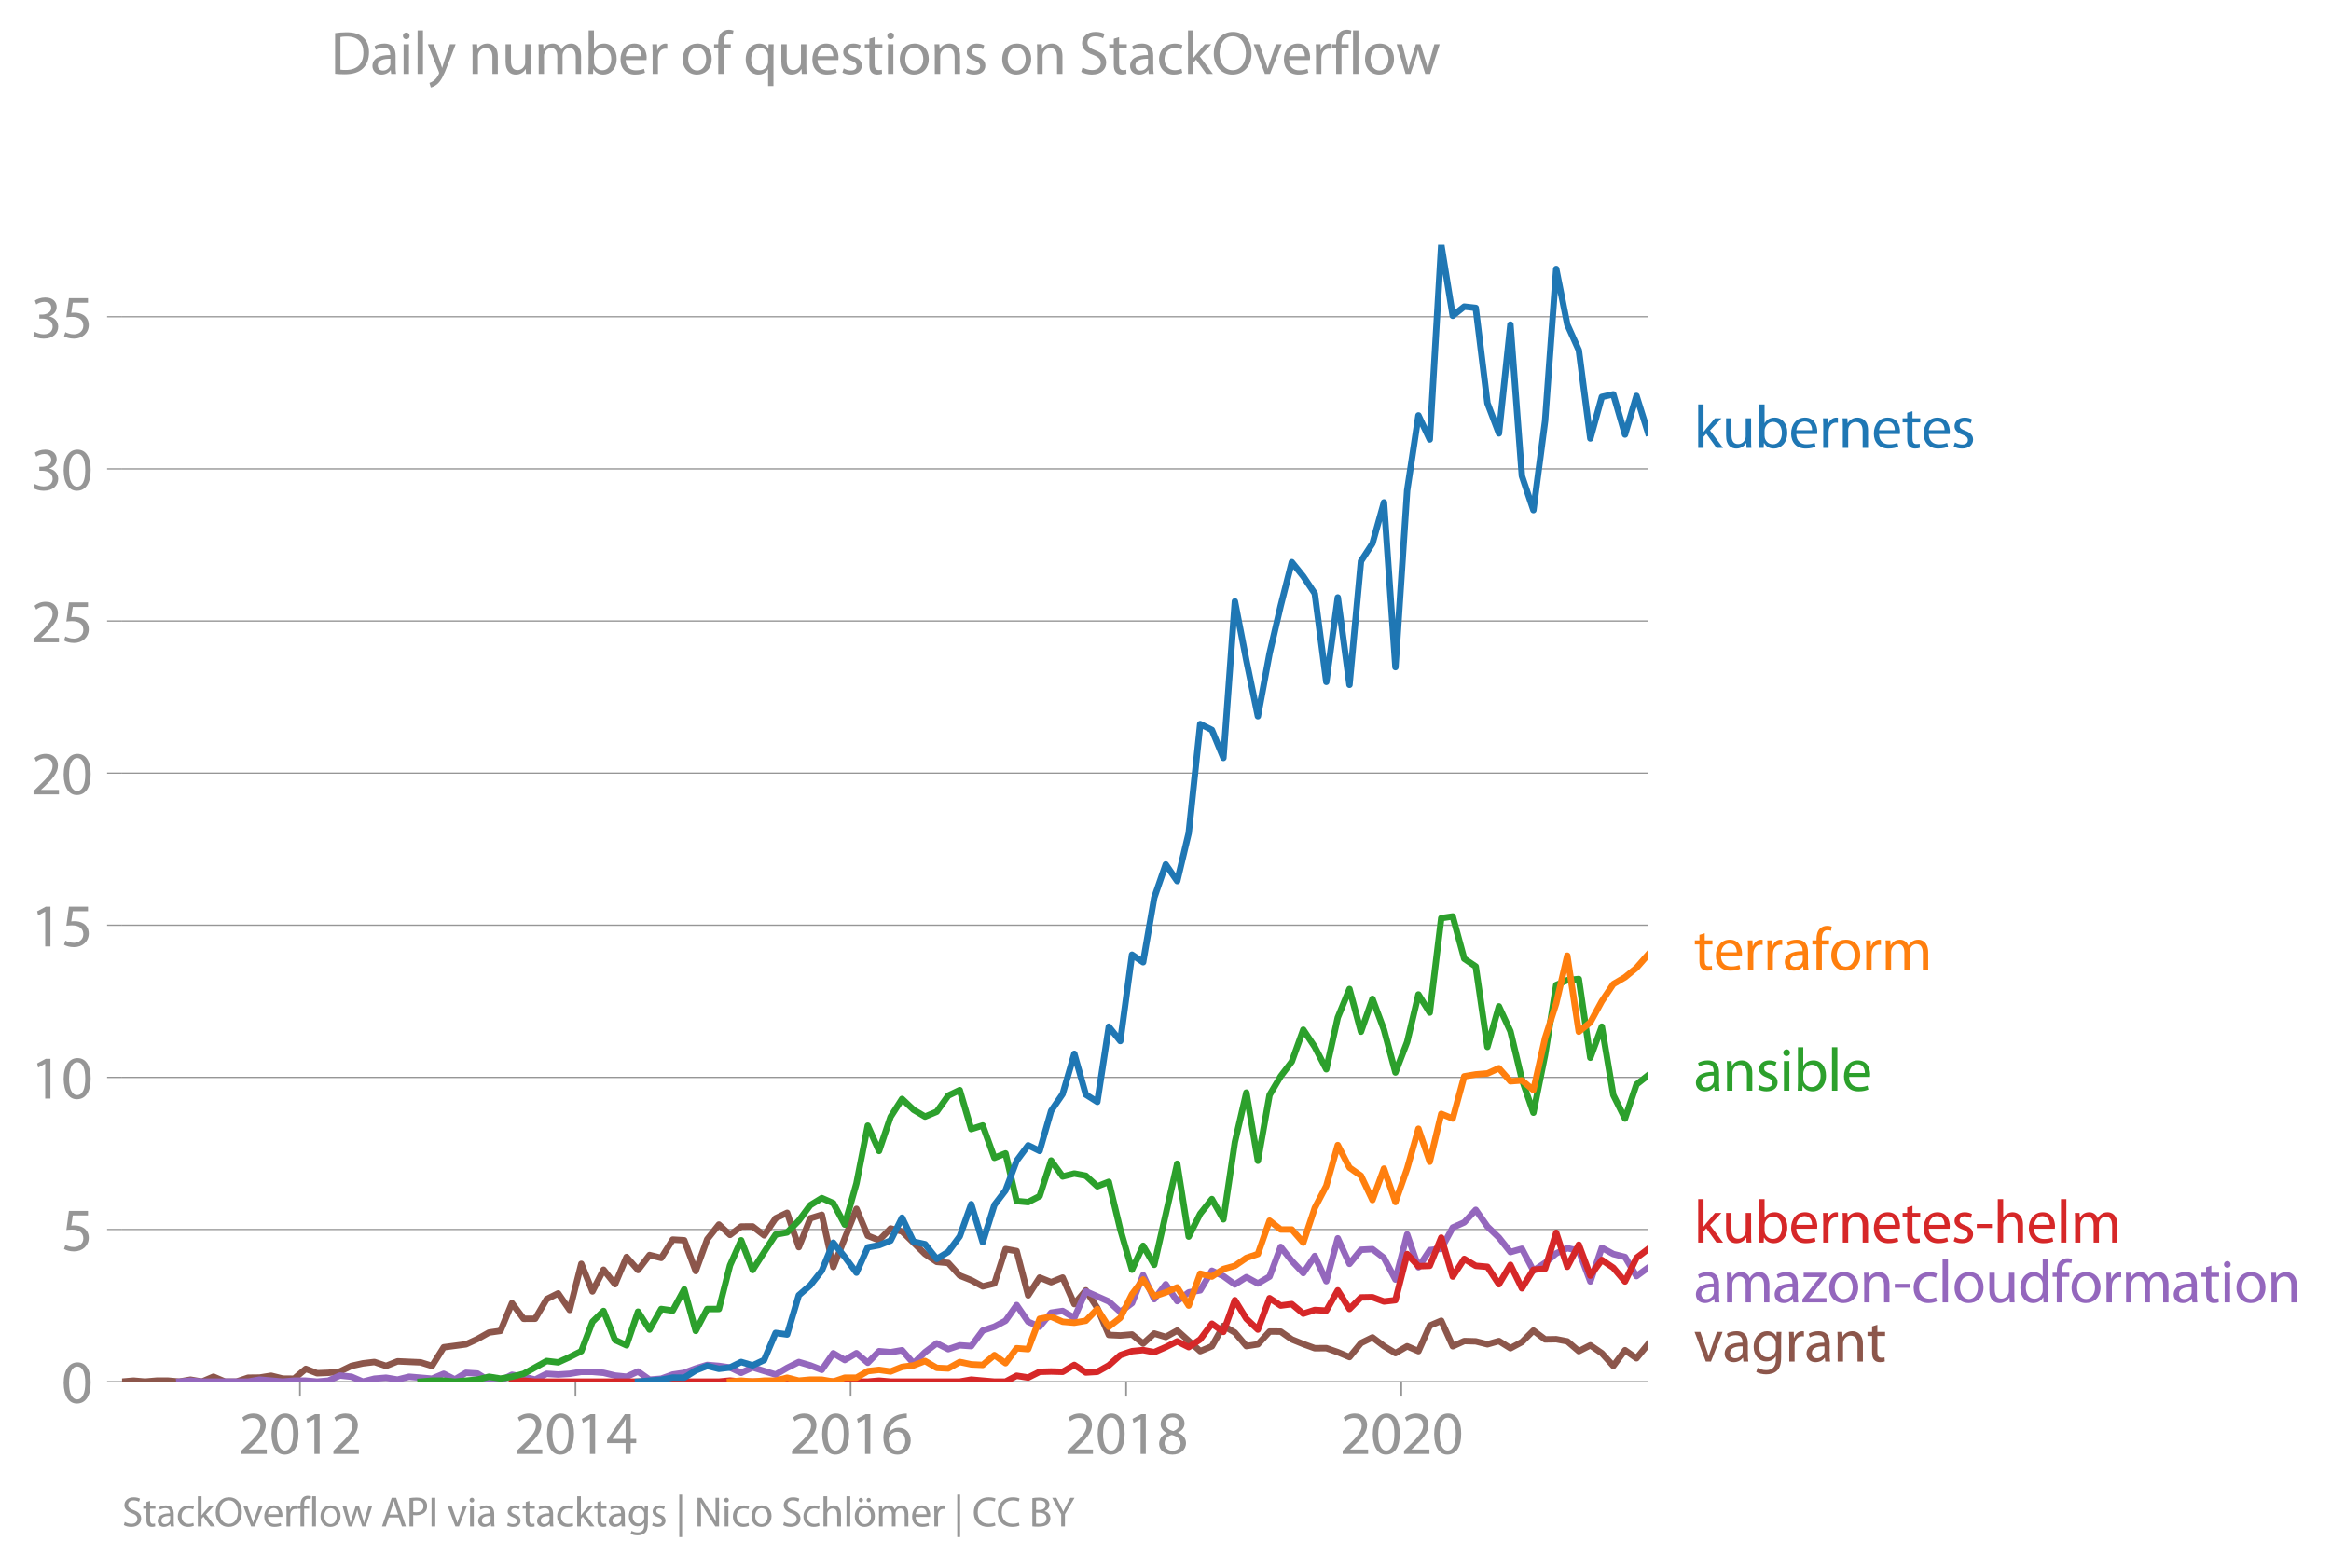 <svg height="489.243" viewBox="0 0 545.535 366.932" width="727.38" xmlns="http://www.w3.org/2000/svg" xmlns:xlink="http://www.w3.org/1999/xlink"><defs><style>*{stroke-linecap:butt;stroke-linejoin:round}</style></defs><g id="figure_1"><path d="M0 366.932h545.535V0H0z" style="fill:none" id="patch_1"/><g id="axes_1"><path d="M28.563 323.405h357.12V57.293H28.563z" style="fill:none" id="patch_2"/><g id="matplotlib.axis_1"><g id="xtick_1"><g id="line2d_1"><defs><path d="M0 0v3.5" id="m730d8e7196" style="stroke:#969696;stroke-width:.4"/></defs><use style="fill:#969696;stroke:#969696;stroke-width:.4" x="70.198" xlink:href="#m730d8e7196" y="323.405"/></g><g style="fill:#969696" transform="matrix(.14 0 0 -.14 55.835 340.345)" id="text_1"><defs><path d="M2944 0v467H1075v13l333 307c877 845 1434 1466 1434 2234 0 595-378 1209-1274 1209-480 0-890-179-1178-422l180-397c192 160 505 352 883 352 621 0 825-390 825-813-6-627-486-1164-1548-2176L288 346V0h2656z" id="MyriadPro-Regular-32" transform="scale(.016)"/><path d="M1677 4230c-845 0-1447-768-1447-2163C243 691 794-70 1606-70c922 0 1447 780 1447 2195 0 1325-499 2105-1376 2105zm-32-435c582 0 845-672 845-1696 0-1062-276-1734-852-1734-512 0-844 614-844 1696 0 1133 358 1734 851 1734z" id="MyriadPro-Regular-30" transform="scale(.016)"/><path d="M1510 0h544v4160h-480l-908-486 108-429 724 390h12V0z" id="MyriadPro-Regular-31" transform="scale(.016)"/></defs><use xlink:href="#MyriadPro-Regular-32"/><use x="51.3" xlink:href="#MyriadPro-Regular-30"/><use x="102.6" xlink:href="#MyriadPro-Regular-31"/><use x="153.9" xlink:href="#MyriadPro-Regular-32"/></g></g><g id="xtick_2"><use style="fill:#969696;stroke:#969696;stroke-width:.4" x="134.68" xlink:href="#m730d8e7196" y="323.405" id="line2d_2"/><g style="fill:#969696" transform="matrix(.14 0 0 -.14 120.317 340.345)" id="text_2"><defs><path d="M2560 0v1133h582v441h-582v2586h-608L96 1504v-371h1933V0h531zM666 1574v13l1017 1415c115 192 218 371 346 614h19c-13-218-19-435-19-653V1574H666z" id="MyriadPro-Regular-34" transform="scale(.016)"/></defs><use xlink:href="#MyriadPro-Regular-32"/><use x="51.3" xlink:href="#MyriadPro-Regular-30"/><use x="102.6" xlink:href="#MyriadPro-Regular-31"/><use x="153.9" xlink:href="#MyriadPro-Regular-34"/></g></g><g id="xtick_3"><use style="fill:#969696;stroke:#969696;stroke-width:.4" x="199.073" xlink:href="#m730d8e7196" y="323.405" id="line2d_3"/><g style="fill:#969696" transform="matrix(.14 0 0 -.14 184.71 340.345)" id="text_3"><defs><path d="M2662 4224c-102 0-243-6-409-32-525-64-986-275-1331-614-410-410-704-1056-704-1876C218 621 800-70 1690-70c864 0 1382 704 1382 1465 0 813-518 1344-1254 1344-461 0-807-217-1005-480h-19c96 685 563 1331 1446 1479 160 25 307 32 422 25v461zM1690 365c-589 0-903 505-916 1190 0 103 26 186 64 250 154 301 468 512 807 512 518 0 857-359 857-954s-326-998-806-998h-6z" id="MyriadPro-Regular-36" transform="scale(.016)"/></defs><use xlink:href="#MyriadPro-Regular-32"/><use x="51.3" xlink:href="#MyriadPro-Regular-30"/><use x="102.6" xlink:href="#MyriadPro-Regular-31"/><use x="153.9" xlink:href="#MyriadPro-Regular-36"/></g></g><g id="xtick_4"><use style="fill:#969696;stroke:#969696;stroke-width:.4" x="263.555" xlink:href="#m730d8e7196" y="323.405" id="line2d_4"/><g style="fill:#969696" transform="matrix(.14 0 0 -.14 249.191 340.345)" id="text_4"><defs><path d="M1062 2170c-512-218-825-589-825-1114C237 448 762-70 1632-70c794 0 1414 486 1414 1209 0 506-320 871-838 1075v20c512 243 685 620 685 972 0 519-403 1024-1210 1024-729 0-1286-448-1286-1107 0-358 198-717 659-934l6-19zm583-1831c-531 0-851 371-832 794 0 397 262 717 749 857 563-160 915-403 915-908 0-423-327-743-832-743zm6 3488c506 0 704-345 704-678 0-378-275-634-633-755-480 128-794 352-794 768 0 358 256 665 723 665z" id="MyriadPro-Regular-38" transform="scale(.016)"/></defs><use xlink:href="#MyriadPro-Regular-32"/><use x="51.3" xlink:href="#MyriadPro-Regular-30"/><use x="102.6" xlink:href="#MyriadPro-Regular-31"/><use x="153.9" xlink:href="#MyriadPro-Regular-38"/></g></g><g id="xtick_5"><use style="fill:#969696;stroke:#969696;stroke-width:.4" x="327.948" xlink:href="#m730d8e7196" y="323.405" id="line2d_5"/><g style="fill:#969696" transform="matrix(.14 0 0 -.14 313.585 340.345)" id="text_5"><use xlink:href="#MyriadPro-Regular-32"/><use x="51.3" xlink:href="#MyriadPro-Regular-30"/><use x="102.6" xlink:href="#MyriadPro-Regular-32"/><use x="153.9" xlink:href="#MyriadPro-Regular-30"/></g></g></g><g id="matplotlib.axis_2"><g id="ytick_1"><path clip-path="url(#p125be2ac14)" d="M28.563 323.405h357.12" style="fill:none;stroke:#969696;stroke-linecap:square;stroke-width:.3" id="line2d_6"/><g id="line2d_7"><defs><path d="M0 0h-3.5" id="mf1a867de07" style="stroke:#969696;stroke-width:.3"/></defs><use style="fill:#969696;stroke:#969696;stroke-width:.3" x="28.563" xlink:href="#mf1a867de07" y="323.405"/></g><use xlink:href="#MyriadPro-Regular-30" style="fill:#969696" transform="matrix(.14 0 0 -.14 14.382 328.375)" id="text_6"/></g><g id="ytick_2"><path clip-path="url(#p125be2ac14)" d="M28.563 287.797h357.12" style="fill:none;stroke:#969696;stroke-linecap:square;stroke-width:.3" id="line2d_8"/><use style="fill:#969696;stroke:#969696;stroke-width:.3" x="28.563" xlink:href="#mf1a867de07" y="287.797" id="line2d_9"/><g style="fill:#969696" transform="matrix(.14 0 0 -.14 14.382 292.767)" id="text_7"><defs><path d="M2771 4160H781L512 2163c154 19 339 45 576 45 832 0 1190-384 1197-922 0-556-455-902-986-902-377 0-717 128-889 230L269 186C467 58 851-70 1306-70c902 0 1548 608 1548 1420 0 525-268 884-595 1069-256 154-576 224-896 224-153 0-243-13-339-25l160 1068h1587v474z" id="MyriadPro-Regular-35" transform="scale(.016)"/></defs><use xlink:href="#MyriadPro-Regular-35"/></g></g><g id="ytick_3"><path clip-path="url(#p125be2ac14)" d="M28.563 252.189h357.12" style="fill:none;stroke:#969696;stroke-linecap:square;stroke-width:.3" id="line2d_10"/><use style="fill:#969696;stroke:#969696;stroke-width:.3" x="28.563" xlink:href="#mf1a867de07" y="252.189" id="line2d_11"/><g style="fill:#969696" transform="matrix(.14 0 0 -.14 7.2 257.159)" id="text_8"><use xlink:href="#MyriadPro-Regular-31"/><use x="51.3" xlink:href="#MyriadPro-Regular-30"/></g></g><g id="ytick_4"><path clip-path="url(#p125be2ac14)" d="M28.563 216.58h357.12" style="fill:none;stroke:#969696;stroke-linecap:square;stroke-width:.3" id="line2d_12"/><use style="fill:#969696;stroke:#969696;stroke-width:.3" x="28.563" xlink:href="#mf1a867de07" y="216.581" id="line2d_13"/><g style="fill:#969696" transform="matrix(.14 0 0 -.14 7.2 221.55)" id="text_9"><use xlink:href="#MyriadPro-Regular-31"/><use x="51.3" xlink:href="#MyriadPro-Regular-35"/></g></g><g id="ytick_5"><path clip-path="url(#p125be2ac14)" d="M28.563 180.972h357.12" style="fill:none;stroke:#969696;stroke-linecap:square;stroke-width:.3" id="line2d_14"/><use style="fill:#969696;stroke:#969696;stroke-width:.3" x="28.563" xlink:href="#mf1a867de07" y="180.972" id="line2d_15"/><g style="fill:#969696" transform="matrix(.14 0 0 -.14 7.2 185.942)" id="text_10"><use xlink:href="#MyriadPro-Regular-32"/><use x="51.3" xlink:href="#MyriadPro-Regular-30"/></g></g><g id="ytick_6"><path clip-path="url(#p125be2ac14)" d="M28.563 145.364h357.12" style="fill:none;stroke:#969696;stroke-linecap:square;stroke-width:.3" id="line2d_16"/><use style="fill:#969696;stroke:#969696;stroke-width:.3" x="28.563" xlink:href="#mf1a867de07" y="145.364" id="line2d_17"/><g style="fill:#969696" transform="matrix(.14 0 0 -.14 7.2 150.334)" id="text_11"><use xlink:href="#MyriadPro-Regular-32"/><use x="51.3" xlink:href="#MyriadPro-Regular-35"/></g></g><g id="ytick_7"><path clip-path="url(#p125be2ac14)" d="M28.563 109.756h357.12" style="fill:none;stroke:#969696;stroke-linecap:square;stroke-width:.3" id="line2d_18"/><use style="fill:#969696;stroke:#969696;stroke-width:.3" x="28.563" xlink:href="#mf1a867de07" y="109.756" id="line2d_19"/><g style="fill:#969696" transform="matrix(.14 0 0 -.14 7.2 114.726)" id="text_12"><defs><path d="M269 211C474 77 883-70 1350-70c999 0 1517 582 1517 1248 0 582-416 966-928 1068v13c512 186 768 551 768 979 0 506-371 992-1190 992-448 0-871-160-1088-320l147-409c179 128 499 275 832 275 518 0 730-294 730-627 0-493-519-704-928-704H896v-423h314c544 0 1068-249 1075-832 6-345-218-806-941-806-390 0-762 160-922 262L269 211z" id="MyriadPro-Regular-33" transform="scale(.016)"/></defs><use xlink:href="#MyriadPro-Regular-33"/><use x="51.3" xlink:href="#MyriadPro-Regular-30"/></g></g><g id="ytick_8"><path clip-path="url(#p125be2ac14)" d="M28.563 74.148h357.12" style="fill:none;stroke:#969696;stroke-linecap:square;stroke-width:.3" id="line2d_20"/><use style="fill:#969696;stroke:#969696;stroke-width:.3" x="28.563" xlink:href="#mf1a867de07" y="74.148" id="line2d_21"/><g style="fill:#969696" transform="matrix(.14 0 0 -.14 7.2 79.118)" id="text_13"><use xlink:href="#MyriadPro-Regular-33"/><use x="51.3" xlink:href="#MyriadPro-Regular-35"/></g></g></g><path clip-path="url(#p125be2ac14)" d="m28.563 323.405 2.692-.23 2.689.23 2.69-.23h2.735l2.602.23 2.6-.46 2.693.46 2.69-1.149 2.69 1.15h2.69l2.735-.92 2.69-.03 2.693-.43 2.689.667 2.69.023 2.734-2.297 2.647 1.022 2.644-.103 2.693-.307 2.69-1.302 2.69-.597 2.69-.321 2.735.918 2.69-1.072 5.381.238 2.69.834 2.735-4.364 5.203-.69 2.692-1.24 2.69-1.516 2.691-.383 2.69-6.51 2.735 3.676 2.69-.015 2.693-4.58 2.688-1.355 2.69 3.883 2.735-10.798 2.602 6.458 2.6-5.08 2.693 3.4 2.69-6.386 2.69 3.063 2.691-3.522 2.735.69 2.69-4.29 2.692.154 2.689 7.206 2.69-7.436 2.735-3.446 2.602 2.42 2.6-1.96 2.692-.023 2.69 2.09 2.691-3.99 2.69-1.293 2.735 8.04 2.69-6.746 2.693-.835 2.688 12.23 5.425-13.608 2.647 6.297 2.644 1.054 2.692-2.764 2.69.696 5.382 5.284 2.734 1.838 2.69.253 2.693 2.963 2.688 1.072 2.69 1.455 2.735-.689 2.602-8.057 2.6.476 2.693 10.376 2.69-4.173 2.69 1.087 2.691-1.087 2.735 6.202 2.69-3.216 2.692 4.135 2.689 6.31 2.69.123 2.735-.23 2.602 2.125 2.6-2.355 2.693.812 2.69-1.5 5.38 4.823 2.735-1.148 2.69-4.786 2.693 1.57 2.689 3.178 2.69-.422 2.734-2.986 2.603.016 2.6 1.822 2.692 1.095 2.69.972 2.691-.023 2.69.942 2.735 1.149 2.69-3.278 2.693-1.317 2.688 2.03 2.69 1.646 2.735-1.608 2.646 1.148 2.645-5.973 2.692-1.148 2.69 5.973 2.69-1.225 2.691.076 2.735.69 2.69-.766 2.692 1.684 2.689-1.447 2.69-2.688 2.735 2.068 2.602-.041 2.6.5 2.693 2.297 2.69-1.378 2.69 1.853 2.691 2.971 2.734-3.675 2.69 1.891 2.693-3.27h0" style="fill:none;stroke:#8c564b;stroke-linecap:square;stroke-width:1.5" id="line2d_22"/><path clip-path="url(#p125be2ac14)" d="m41.971 323.405 2.6-.23 2.693.23h10.805l2.69-.475 5.382.475 2.69-.23h2.734l2.647.23 2.644-.23 2.693-1.194 2.69.275 2.69 1.15 2.69-.69 2.735-.23 2.69.444 2.693-.674 5.379.46 2.734-1.149 2.603 1.33 2.6-1.56 2.692.169 2.69 1.67 2.691-.008 2.69-1.371 2.735.46 2.69.673 2.693-1.363 2.688.176 2.69-.176 2.735-.46 2.602.009 2.6.222 2.693.643 2.69.275 2.69-1.225 2.691 1.915 2.735-.23 2.69-.973 2.692-.405 2.689-1.019 2.69-.82 2.735.23 2.602.37 2.6 1.239 2.692-1.256 5.381 1.661 2.69-1.554 2.735-1.378 2.69.796 2.693 1.041 2.688-3.89 2.69 1.593 2.735-1.608 2.647 2.242 2.644-2.702 2.692.238 2.69-.467 2.691 3.078 2.69-2.619 2.735-2.067 2.69 1.363 2.693-.904 2.688.192 2.69-3.638 2.735-.919 2.602-1.378 2.6-3.676 2.693 3.913 2.69 1.141 2.69-3.277 2.691-.398 2.735 1.608 2.69-6.195 5.38 2.373 2.691 2.443 2.735-2.067 2.602-6.548 2.6 5.629 2.693-3.492 2.69 3.951 2.69-2.052 2.69-.475 2.735-4.594 2.69 1.27 2.693 1.946 2.689-1.708 2.69 1.478 2.734-1.608 2.603-6.958 2.6 3.282 2.692 2.857 2.69-4.005 2.691 5.904 2.69-10.04 2.735 5.973 2.69-3.292 2.693-.153 2.688 2.052 2.69 5.07 2.735-10.568 2.646 7.692 2.645-4.017 2.692-.314 2.69-4.97 2.69-1.202 2.691-2.933 2.735 3.906 2.69 2.588 2.692 3.385 2.689-.774 2.69 5.139 2.735-1.838 2.602-2.216 2.6-1.23 2.693.62 2.69 7.19 2.69-7.902 2.691 1.47 2.734.69 2.69 4.487 2.693-1.96h0" style="fill:none;stroke:#9467bd;stroke-linecap:square;stroke-width:1.5" id="line2d_23"/><path clip-path="url(#p125be2ac14)" d="m119.816 323.405 2.735-.23 2.69.23h43.003l2.602-.254 2.6.254h29.641l2.644-.23 2.692.23h16.189l2.688-.475 2.69.245 2.735.23h2.602l2.6-1.378 2.693.429 2.69-1.348 2.69-.077 2.691.077 2.735-1.608 2.69 1.769 2.692-.161 2.689-1.501 2.69-2.405 2.735-.919 2.602-.254 2.6.484 2.693-1.18 2.69-1.347 2.69 1.348 2.69-1.807 2.735-3.676 2.69 1.922 2.693-7.435 2.689 4.35 2.69 2.541 2.734-7.351 2.603 1.723 2.6-.345 2.692 2.244 2.69-.865 2.691.153 2.69-4.748 2.735 4.365 2.69-2.703 2.693-.054 2.688 1.003 2.69-.313 2.735-10.798 2.646 2.852 2.645-.095 2.692-6.601 2.69 9.128 2.69-4.143 2.691 1.616 2.735.23 2.69 4.089 2.692-4.549 2.689 5.498 2.69-4.35 2.735-.229 2.602-8.426 2.6 7.967 2.693-5.17 2.69 7.237 2.69-3.675 2.691 1.837 2.734 3.217 2.69-5.53 2.693-2.051" style="fill:none;stroke:#d62728;stroke-linecap:square;stroke-width:1.5" id="line2d_24"/><g style="fill:#1f77b4" transform="matrix(.14 0 0 -.14 396.397 104.84)" id="text_14"><defs><path d="M1024 4544H467V0h557v1165l288 320L2381 0h685L1702 1824l1197 1274h-678l-909-1069c-90-109-198-243-275-352h-13v2867z" id="MyriadPro-Regular-6b" transform="scale(.016)"/><path d="M3059 3098h-563V1197c0-103-19-205-51-288-103-250-365-512-743-512-512 0-691 397-691 985v1716H448V1286C448 198 1030-70 1517-70c550 0 877 326 1024 576h13l32-506h499c-19 243-26 525-26 845v2253z" id="MyriadPro-Regular-75" transform="scale(.016)"/><path d="M467 800c0-275-13-589-25-800h486l26 512h19c230-410 589-582 1037-582 691 0 1388 550 1388 1657 7 941-537 1581-1305 1581-499 0-858-224-1056-570h-13v1946H467V800zm557 998c0 90 19 167 32 231 115 429 474 691 858 691 601 0 921-531 921-1152 0-710-352-1190-941-1190-409 0-736 268-844 659-13 64-26 134-26 205v556z" id="MyriadPro-Regular-62" transform="scale(.016)"/><path d="M2957 1446c6 58 19 148 19 263 0 569-269 1459-1280 1459-902 0-1453-736-1453-1670C243 563 813-70 1766-70c493 0 832 108 1031 198l-96 403c-211-89-455-160-858-160-563 0-1049 314-1062 1075h2176zM787 1850c45 390 295 915 864 915 634 0 787-557 781-915H787z" id="MyriadPro-Regular-65" transform="scale(.016)"/><path d="M467 0h557v1651c0 96 13 186 26 263 76 422 358 723 755 723 77 0 134-7 192-19v531c-51 13-96 19-160 19-378 0-717-262-858-678h-25l-20 608H442c19-288 25-602 25-967V0z" id="MyriadPro-Regular-72" transform="scale(.016)"/><path d="M467 0h563v1862c0 96 13 192 39 263 96 313 384 576 755 576 531 0 717-416 717-915V0h563v1850c0 1062-666 1318-1094 1318-512 0-871-288-1024-582h-13l-32 512H442c19-256 25-519 25-839V0z" id="MyriadPro-Regular-6e" transform="scale(.016)"/><path d="M595 3667v-569H115v-429h480V979c0-365 58-640 218-806C947 19 1158-70 1421-70c217 0 390 38 499 83l-26 422c-83-25-172-38-326-38-314 0-422 217-422 601v1671h806v429h-806v742l-551-173z" id="MyriadPro-Regular-74" transform="scale(.016)"/><path d="M250 147C467 19 781-70 1120-70c736 0 1158 390 1158 934 0 461-275 730-812 934-404 154-589 269-589 525 0 231 185 423 518 423 288 0 512-103 634-180l141 410c-173 102-448 192-762 192-666 0-1069-410-1069-909 0-371 263-678 819-877 416-153 576-300 576-569 0-256-192-461-601-461-282 0-576 115-743 224L250 147z" id="MyriadPro-Regular-73" transform="scale(.016)"/></defs><use xlink:href="#MyriadPro-Regular-6b"/><use x="46.9" xlink:href="#MyriadPro-Regular-75"/><use x="102" xlink:href="#MyriadPro-Regular-62"/><use x="158.9" xlink:href="#MyriadPro-Regular-65"/><use x="209" xlink:href="#MyriadPro-Regular-72"/><use x="241.7" xlink:href="#MyriadPro-Regular-6e"/><use x="297.2" xlink:href="#MyriadPro-Regular-65"/><use x="347.3" xlink:href="#MyriadPro-Regular-74"/><use x="380.4" xlink:href="#MyriadPro-Regular-65"/><use x="430.5" xlink:href="#MyriadPro-Regular-73"/></g><g style="fill:#ff7f0e" transform="matrix(.14 0 0 -.14 396.397 227.057)" id="text_15"><defs><path d="M2643 1901c0 621-230 1267-1177 1267-391 0-762-109-1018-275l128-371c218 140 518 230 806 230 634 0 704-461 704-717v-64C890 1978 224 1568 224 819c0-448 320-889 947-889 442 0 775 217 947 460h20l44-390h512c-38 211-51 474-51 742v1159zm-544-858c0-57-13-121-32-179-89-262-345-518-749-518-288 0-531 172-531 537 0 602 698 711 1312 698v-538z" id="MyriadPro-Regular-61" transform="scale(.016)"/><path d="M1082 0v2669h748v429h-748v166c0 474 121 896 601 896 160 0 275-32 359-70l76 435c-108 45-281 89-480 89-262 0-544-83-755-288-262-249-358-646-358-1081v-147H90v-429h435V0h557z" id="MyriadPro-Regular-66" transform="scale(.016)"/><path d="M1779 3168c-857 0-1536-608-1536-1645C243 544 890-70 1728-70c749 0 1542 499 1542 1644 0 948-601 1594-1491 1594zm-13-422c666 0 928-666 928-1191 0-697-403-1203-940-1203-551 0-941 512-941 1190 0 589 288 1204 953 1204z" id="MyriadPro-Regular-6f" transform="scale(.016)"/><path d="M467 0h551v1869c0 96 12 192 44 275 90 282 346 563 698 563 429 0 646-358 646-851V0h551v1914c0 102 19 204 45 281 96 275 345 512 665 512 455 0 672-358 672-953V0h551v1824c0 1075-608 1344-1018 1344-294 0-499-77-685-218-128-96-249-230-345-403h-13c-135 365-455 621-877 621-512 0-800-275-973-570h-19l-26 500H442c19-256 25-519 25-839V0z" id="MyriadPro-Regular-6d" transform="scale(.016)"/></defs><use xlink:href="#MyriadPro-Regular-74"/><use x="33.1" xlink:href="#MyriadPro-Regular-65"/><use x="83.2" xlink:href="#MyriadPro-Regular-72"/><use x="115.9" xlink:href="#MyriadPro-Regular-72"/><use x="148.6" xlink:href="#MyriadPro-Regular-61"/><use x="196.8" xlink:href="#MyriadPro-Regular-66"/><use x="226" xlink:href="#MyriadPro-Regular-6f"/><use x="280.9" xlink:href="#MyriadPro-Regular-72"/><use x="313.6" xlink:href="#MyriadPro-Regular-6d"/></g><g style="fill:#2ca02c" transform="matrix(.14 0 0 -.14 396.397 255.313)" id="text_16"><defs><path d="M1030 0v3098H467V0h563zM749 4320c-205 0-352-154-352-352 0-192 141-346 339-346 224 0 365 154 358 346 0 198-134 352-345 352z" id="MyriadPro-Regular-69" transform="scale(.016)"/><path d="M467 0h563v4544H467V0z" id="MyriadPro-Regular-6c" transform="scale(.016)"/></defs><use xlink:href="#MyriadPro-Regular-61"/><use x="48.2" xlink:href="#MyriadPro-Regular-6e"/><use x="103.7" xlink:href="#MyriadPro-Regular-73"/><use x="143.3" xlink:href="#MyriadPro-Regular-69"/><use x="166.7" xlink:href="#MyriadPro-Regular-62"/><use x="223.6" xlink:href="#MyriadPro-Regular-6c"/><use x="247.2" xlink:href="#MyriadPro-Regular-65"/></g><g style="fill:#d62728" transform="matrix(.14 0 0 -.14 396.397 290.859)" id="text_17"><defs><path d="M192 1939v-416h1581v416H192z" id="MyriadPro-Regular-2d" transform="scale(.016)"/><path d="M467 0h563v1869c0 109 7 192 39 269 102 307 390 563 755 563 531 0 717-423 717-922V0h563v1843c0 1069-666 1325-1082 1325-211 0-409-64-576-160-172-96-313-237-403-397h-13v1933H467V0z" id="MyriadPro-Regular-68" transform="scale(.016)"/></defs><use xlink:href="#MyriadPro-Regular-6b"/><use x="46.9" xlink:href="#MyriadPro-Regular-75"/><use x="102" xlink:href="#MyriadPro-Regular-62"/><use x="158.9" xlink:href="#MyriadPro-Regular-65"/><use x="209" xlink:href="#MyriadPro-Regular-72"/><use x="241.7" xlink:href="#MyriadPro-Regular-6e"/><use x="297.2" xlink:href="#MyriadPro-Regular-65"/><use x="347.3" xlink:href="#MyriadPro-Regular-74"/><use x="380.4" xlink:href="#MyriadPro-Regular-65"/><use x="430.5" xlink:href="#MyriadPro-Regular-73"/><use x="470.1" xlink:href="#MyriadPro-Regular-2d"/><use x="500.8" xlink:href="#MyriadPro-Regular-68"/><use x="556.3" xlink:href="#MyriadPro-Regular-65"/><use x="606.4" xlink:href="#MyriadPro-Regular-6c"/><use x="630" xlink:href="#MyriadPro-Regular-6d"/></g><g style="fill:#9467bd" transform="matrix(.14 0 0 -.14 396.397 304.859)" id="text_18"><defs><path d="M115 0h2515v448H819v13c141 160 269 313 397 486l1382 1799 7 352H243v-455h1677v-13c-141-166-269-313-403-480L115 326V0z" id="MyriadPro-Regular-7a" transform="scale(.016)"/><path d="M2579 538c-160-71-371-154-691-154-614 0-1075 442-1075 1158 0 647 384 1172 1094 1172 307 0 519-71 653-148l128 436c-154 76-448 160-781 160-1011 0-1664-692-1664-1645C243 570 851-70 1786-70c416 0 742 108 889 185l-96 423z" id="MyriadPro-Regular-63" transform="scale(.016)"/><path d="M2579 4544V2694h-13c-140 250-460 474-934 474-755 0-1395-634-1389-1664C243 563 819-70 1568-70c506 0 883 262 1056 608h13l25-538h506c-19 211-26 525-26 800v3744h-563zm0-3245c0-89-6-166-25-243-103-422-448-672-826-672-608 0-915 518-915 1146 0 684 345 1196 928 1196 422 0 729-294 813-652 19-71 25-167 25-237v-538z" id="MyriadPro-Regular-64" transform="scale(.016)"/></defs><use xlink:href="#MyriadPro-Regular-61"/><use x="48.2" xlink:href="#MyriadPro-Regular-6d"/><use x="131.6" xlink:href="#MyriadPro-Regular-61"/><use x="179.8" xlink:href="#MyriadPro-Regular-7a"/><use x="222.6" xlink:href="#MyriadPro-Regular-6f"/><use x="277.5" xlink:href="#MyriadPro-Regular-6e"/><use x="333" xlink:href="#MyriadPro-Regular-2d"/><use x="363.7" xlink:href="#MyriadPro-Regular-63"/><use x="408.5" xlink:href="#MyriadPro-Regular-6c"/><use x="432.1" xlink:href="#MyriadPro-Regular-6f"/><use x="487" xlink:href="#MyriadPro-Regular-75"/><use x="542.1" xlink:href="#MyriadPro-Regular-64"/><use x="598.5" xlink:href="#MyriadPro-Regular-66"/><use x="627.7" xlink:href="#MyriadPro-Regular-6f"/><use x="682.6" xlink:href="#MyriadPro-Regular-72"/><use x="715.3" xlink:href="#MyriadPro-Regular-6d"/><use x="798.7" xlink:href="#MyriadPro-Regular-61"/><use x="846.9" xlink:href="#MyriadPro-Regular-74"/><use x="880" xlink:href="#MyriadPro-Regular-69"/><use x="903.4" xlink:href="#MyriadPro-Regular-6f"/><use x="958.3" xlink:href="#MyriadPro-Regular-6e"/></g><g style="fill:#8c564b" transform="matrix(.14 0 0 -.14 396.397 318.703)" id="text_19"><defs><path d="M83 3098 1261 0h537l1216 3098h-588l-602-1741c-102-282-192-538-262-794h-20c-64 256-147 512-249 794L685 3098H83z" id="MyriadPro-Regular-76" transform="scale(.016)"/><path d="M3110 2246c0 378 13 628 26 852h-493l-25-468h-13c-135 256-429 538-967 538-710 0-1395-595-1395-1645C243 666 794 13 1562 13c480 0 812 230 985 518h13V186c0-781-422-1082-998-1082-384 0-704 115-909 243l-141-429c250-166 659-256 1030-256 391 0 826 90 1127 372 301 268 441 704 441 1414v1798zm-556-928c0-96-13-204-45-300-122-359-435-576-781-576-608 0-915 505-915 1113 0 717 384 1171 921 1171 410 0 685-268 788-595 25-77 32-160 32-256v-557z" id="MyriadPro-Regular-67" transform="scale(.016)"/></defs><use xlink:href="#MyriadPro-Regular-76"/><use x="48.1" xlink:href="#MyriadPro-Regular-61"/><use x="96.3" xlink:href="#MyriadPro-Regular-67"/><use x="152.2" xlink:href="#MyriadPro-Regular-72"/><use x="184.9" xlink:href="#MyriadPro-Regular-61"/><use x="233.1" xlink:href="#MyriadPro-Regular-6e"/><use x="288.6" xlink:href="#MyriadPro-Regular-74"/></g><g style="fill:#969696" transform="matrix(.097 0 0 -.097 28.563 357.303)" id="text_20"><defs><path d="M269 211C499 58 954-70 1370-70c1017 0 1510 582 1510 1248 0 633-371 985-1101 1267-595 230-857 429-857 832 0 294 224 646 812 646 391 0 679-128 820-205l153 455c-192 109-512 211-953 211-839 0-1396-499-1396-1171 0-608 436-973 1140-1223 582-224 812-454 812-857 0-435-332-736-902-736-384 0-749 128-998 281L269 211z" id="MyriadPro-Regular-53" transform="scale(.016)"/><path d="M2234 4384c-1152 0-2004-896-2004-2266C230 813 1030-70 2170-70c1100 0 2003 787 2003 2272 0 1280-762 2182-1939 2182zm-26-454c928 0 1376-896 1376-1754 0-979-499-1792-1382-1792-877 0-1376 826-1376 1747 0 947 460 1799 1382 1799z" id="MyriadPro-Regular-4f" transform="scale(.016)"/><path d="M115 3098 1050 0h512l499 1472c109 333 205 653 281 1024h13c77-365 167-672 275-1018L3104 0h512l998 3098h-556l-442-1556c-102-364-186-691-237-1004h-19c-70 313-160 640-275 1011l-480 1549h-474l-505-1575c-103-339-205-672-276-985h-19c-57 320-141 640-230 985L691 3098H115z" id="MyriadPro-Regular-77" transform="scale(.016)"/><path d="M2714 1357 3174 0h596L2298 4314h-672L160 0h576l448 1357h1530zm-1415 435 423 1248c83 262 153 525 217 781h13c64-250 128-506 224-787l422-1242H1299z" id="MyriadPro-Regular-41" transform="scale(.016)"/><path d="M486 0h557v1728c128-32 282-38 448-38 544 0 1024 160 1319 473 217 224 332 531 332 922 0 384-140 697-377 902-256 231-659 359-1210 359-448 0-800-39-1069-84V0zm557 3859c96 26 282 45 525 45 614 0 1018-275 1018-845 0-595-410-921-1082-921-186 0-339 12-461 44v1677z" id="MyriadPro-Regular-50" transform="scale(.016)"/><path d="M486 4314V0h557v4314H486z" id="MyriadPro-Regular-49" transform="scale(.016)"/><path d="M550 4800v-6400h429v6400H550z" id="MyriadPro-Regular-7c" transform="scale(.016)"/><path d="M1011 0v1843c0 717-13 1235-45 1779l20 7c217-467 505-960 806-1440L3162 0h563v4314h-525V2509c0-672 13-1197 64-1773l-13-6c-205 441-454 896-774 1401L1094 4314H486V0h525z" id="MyriadPro-Regular-4e" transform="scale(.016)"/><path d="M1165 3648c185 0 313 154 313 326 0 186-134 327-313 327s-327-147-327-327c0-172 135-326 320-326h7zm1184 0c185 0 313 154 313 326 0 186-134 327-313 327s-320-147-320-327c0-172 128-326 313-326h7zm-570-480c-857 0-1536-608-1536-1645C243 544 890-70 1728-70c749 0 1542 499 1542 1644 0 948-601 1594-1491 1594zm-13-422c666 0 928-666 928-1191 0-697-403-1203-940-1203-551 0-941 512-941 1190 0 589 288 1204 953 1204z" id="MyriadPro-Regular-f6" transform="scale(.016)"/><path d="M3386 582c-224-108-570-179-909-179-1050 0-1658 679-1658 1735 0 1132 672 1779 1683 1779 359 0 660-77 871-179l134 454c-147 77-486 192-1024 192-1337 0-2253-915-2253-2266C230 704 1146-70 2362-70c524 0 934 108 1139 211l-115 441z" id="MyriadPro-Regular-43" transform="scale(.016)"/><path d="M486 13c186-26 480-51 864-51 704 0 1191 128 1492 403 217 211 364 493 364 864 0 640-480 979-889 1081v13c454 167 729 531 729 947 0 340-134 596-358 762-269 218-627 314-1184 314-390 0-774-39-1018-90V13zm557 3865c90 20 237 39 493 39 563 0 947-199 947-704 0-416-345-723-934-723h-506v1388zm0-1811h461c608 0 1114-243 1114-832 0-627-532-838-1108-838-198 0-358 6-467 25v1645z" id="MyriadPro-Regular-42" transform="scale(.016)"/><path d="M2010 0v1837l1446 2477h-634l-620-1191c-167-326-314-608-436-889h-12c-135 300-263 563-429 889L717 4314H83l1363-2484V0h564z" id="MyriadPro-Regular-59" transform="scale(.016)"/></defs><use xlink:href="#MyriadPro-Regular-53"/><use x="49.3" xlink:href="#MyriadPro-Regular-74"/><use x="82.4" xlink:href="#MyriadPro-Regular-61"/><use x="130.6" xlink:href="#MyriadPro-Regular-63"/><use x="175.4" xlink:href="#MyriadPro-Regular-6b"/><use x="222.3" xlink:href="#MyriadPro-Regular-4f"/><use x="291.2" xlink:href="#MyriadPro-Regular-76"/><use x="339.3" xlink:href="#MyriadPro-Regular-65"/><use x="389.4" xlink:href="#MyriadPro-Regular-72"/><use x="422.1" xlink:href="#MyriadPro-Regular-66"/><use x="451.3" xlink:href="#MyriadPro-Regular-6c"/><use x="474.9" xlink:href="#MyriadPro-Regular-6f"/><use x="529.8" xlink:href="#MyriadPro-Regular-77"/><use x="603.4" xlink:href="#MyriadPro-Regular-20"/><use x="624.6" xlink:href="#MyriadPro-Regular-41"/><use x="685.8" xlink:href="#MyriadPro-Regular-50"/><use x="739" xlink:href="#MyriadPro-Regular-49"/><use x="762.9" xlink:href="#MyriadPro-Regular-20"/><use x="784.1" xlink:href="#MyriadPro-Regular-76"/><use x="832.2" xlink:href="#MyriadPro-Regular-69"/><use x="855.6" xlink:href="#MyriadPro-Regular-61"/><use x="903.8" xlink:href="#MyriadPro-Regular-20"/><use x="925" xlink:href="#MyriadPro-Regular-73"/><use x="964.6" xlink:href="#MyriadPro-Regular-74"/><use x="997.7" xlink:href="#MyriadPro-Regular-61"/><use x="1045.9" xlink:href="#MyriadPro-Regular-63"/><use x="1090.7" xlink:href="#MyriadPro-Regular-6b"/><use x="1137.6" xlink:href="#MyriadPro-Regular-74"/><use x="1170.7" xlink:href="#MyriadPro-Regular-61"/><use x="1218.9" xlink:href="#MyriadPro-Regular-67"/><use x="1274.8" xlink:href="#MyriadPro-Regular-73"/><use x="1314.4" xlink:href="#MyriadPro-Regular-20"/><use x="1335.6" xlink:href="#MyriadPro-Regular-7c"/><use x="1359.5" xlink:href="#MyriadPro-Regular-20"/><use x="1380.7" xlink:href="#MyriadPro-Regular-4e"/><use x="1446.5" xlink:href="#MyriadPro-Regular-69"/><use x="1469.9" xlink:href="#MyriadPro-Regular-63"/><use x="1514.7" xlink:href="#MyriadPro-Regular-6f"/><use x="1569.6" xlink:href="#MyriadPro-Regular-20"/><use x="1590.8" xlink:href="#MyriadPro-Regular-53"/><use x="1640.1" xlink:href="#MyriadPro-Regular-63"/><use x="1684.9" xlink:href="#MyriadPro-Regular-68"/><use x="1740.4" xlink:href="#MyriadPro-Regular-6c"/><use x="1764" xlink:href="#MyriadPro-Regular-f6"/><use x="1818.9" xlink:href="#MyriadPro-Regular-6d"/><use x="1902.3" xlink:href="#MyriadPro-Regular-65"/><use x="1952.4" xlink:href="#MyriadPro-Regular-72"/><use x="1985.1" xlink:href="#MyriadPro-Regular-20"/><use x="2006.3" xlink:href="#MyriadPro-Regular-7c"/><use x="2030.2" xlink:href="#MyriadPro-Regular-20"/><use x="2051.4" xlink:href="#MyriadPro-Regular-43"/><use x="2109.4" xlink:href="#MyriadPro-Regular-43"/><use x="2167.4" xlink:href="#MyriadPro-Regular-20"/><use x="2188.6" xlink:href="#MyriadPro-Regular-42"/><use x="2242.8" xlink:href="#MyriadPro-Regular-59"/></g><g style="fill:#969696" transform="matrix(.14 0 0 -.14 77.337 17.293)" id="text_21"><defs><path d="M486 13c282-32 615-51 1012-51 838 0 1504 217 1907 620 403 397 621 973 621 1677 0 698-224 1197-608 1549-378 352-948 538-1748 538-441 0-844-39-1184-90V13zm557 3833c147 32 365 58 653 58 1178 0 1754-646 1747-1664 0-1165-646-1830-1837-1830-217 0-422 6-563 32v3404z" id="MyriadPro-Regular-44" transform="scale(.016)"/><path d="M58 3098 1203 243c26-70 39-115 39-147s-20-77-45-134c-128-288-320-506-474-628-166-140-352-230-493-275l141-473c141 25 416 121 691 364 384 333 660 877 1063 1940l845 2208h-596l-614-1818c-77-224-141-461-198-646h-13c-51 185-128 428-199 633L672 3098H58z" id="MyriadPro-Regular-79" transform="scale(.016)"/><path d="M2579-1267h563v3513c0 320 7 589 20 852h-532l-19-468h-13c-153 301-473 538-953 538-653 0-1402-512-1402-1670C243 557 832-70 1555-70c499 0 845 243 1011 550h13v-1747zm0 2528c0-83-19-192-45-269-128-390-441-614-806-614-621 0-915 537-915 1152 0 697 352 1190 934 1190 423 0 723-294 807-640 19-70 25-160 25-237v-582z" id="MyriadPro-Regular-71" transform="scale(.016)"/></defs><use xlink:href="#MyriadPro-Regular-44"/><use x="66.6" xlink:href="#MyriadPro-Regular-61"/><use x="114.8" xlink:href="#MyriadPro-Regular-69"/><use x="138.2" xlink:href="#MyriadPro-Regular-6c"/><use x="161.8" xlink:href="#MyriadPro-Regular-79"/><use x="208.9" xlink:href="#MyriadPro-Regular-20"/><use x="230.1" xlink:href="#MyriadPro-Regular-6e"/><use x="285.6" xlink:href="#MyriadPro-Regular-75"/><use x="340.7" xlink:href="#MyriadPro-Regular-6d"/><use x="424.1" xlink:href="#MyriadPro-Regular-62"/><use x="481" xlink:href="#MyriadPro-Regular-65"/><use x="531.1" xlink:href="#MyriadPro-Regular-72"/><use x="563.8" xlink:href="#MyriadPro-Regular-20"/><use x="585" xlink:href="#MyriadPro-Regular-6f"/><use x="639.9" xlink:href="#MyriadPro-Regular-66"/><use x="669.1" xlink:href="#MyriadPro-Regular-20"/><use x="690.3" xlink:href="#MyriadPro-Regular-71"/><use x="746.6" xlink:href="#MyriadPro-Regular-75"/><use x="801.7" xlink:href="#MyriadPro-Regular-65"/><use x="851.8" xlink:href="#MyriadPro-Regular-73"/><use x="891.4" xlink:href="#MyriadPro-Regular-74"/><use x="924.5" xlink:href="#MyriadPro-Regular-69"/><use x="947.9" xlink:href="#MyriadPro-Regular-6f"/><use x="1002.8" xlink:href="#MyriadPro-Regular-6e"/><use x="1058.3" xlink:href="#MyriadPro-Regular-73"/><use x="1097.9" xlink:href="#MyriadPro-Regular-20"/><use x="1119.1" xlink:href="#MyriadPro-Regular-6f"/><use x="1174" xlink:href="#MyriadPro-Regular-6e"/><use x="1229.5" xlink:href="#MyriadPro-Regular-20"/><use x="1250.7" xlink:href="#MyriadPro-Regular-53"/><use x="1300" xlink:href="#MyriadPro-Regular-74"/><use x="1333.1" xlink:href="#MyriadPro-Regular-61"/><use x="1381.3" xlink:href="#MyriadPro-Regular-63"/><use x="1426.1" xlink:href="#MyriadPro-Regular-6b"/><use x="1473" xlink:href="#MyriadPro-Regular-4f"/><use x="1541.9" xlink:href="#MyriadPro-Regular-76"/><use x="1590" xlink:href="#MyriadPro-Regular-65"/><use x="1640.1" xlink:href="#MyriadPro-Regular-72"/><use x="1672.8" xlink:href="#MyriadPro-Regular-66"/><use x="1702" xlink:href="#MyriadPro-Regular-6c"/><use x="1725.6" xlink:href="#MyriadPro-Regular-6f"/><use x="1780.5" xlink:href="#MyriadPro-Regular-77"/></g><path clip-path="url(#p125be2ac14)" d="m98.425 323.405 2.69-.23h2.735l2.603.23 2.6-.23 2.692-.245 2.69-.674 2.691.437 2.69-.437 2.735-.689 2.69-1.485 2.693-1.501 2.688.314 2.69-1.233 2.735-1.379 2.602-6.867 2.6-2.551 2.693 6.807 2.69 1.233 2.69-7.88 2.691 4.204 2.735-4.824 2.69.383 2.692-4.978 2.689 9.726 2.69-5.13h2.735l2.602-10.216 2.6-5.866 2.692 6.968 2.69-4.211 2.691-4.097 2.69-.498 2.735-2.757 2.69-3.63 2.693-1.653 2.688 1.179 2.69 5.023L200.44 277l2.647-13.515 2.644 5.933 2.692-7.971 2.69-4.204 2.691 2.542 2.69 1.593 2.735-1.149 2.69-3.767 2.693-1.287 2.688 9.12 2.69-.85 2.735 7.582 2.602-1.034 2.6 11.142 2.693.252 2.69-1.4 2.69-8.332 2.691 3.736 2.735-.689 2.69.513 2.692 2.474 2.689-1.05 2.69 11.158 2.735 9.419 2.602-5.604 2.6 4.455 2.693-11.83 2.69-11.832 2.69 17.054 2.69-5.338 2.735-3.446 2.69 4.748 2.693-18.072 2.689-11.601 2.69 15.966 2.734-15.392 2.603-4.39 2.6-3.421 2.692-7.482 2.69 4.036 2.691 5.223 2.69-12.115 2.735-6.662 2.69 9.993 2.693-7.696 2.688 7.221 2.69 10.01 2.735-7.123 2.646-11.13 2.645 4.239 2.692-22.108 2.69-.406 2.69 9.901 2.691 1.815 2.735 18.838 2.69-9.495 2.692 5.82 2.689 11.271 2.69 7.796 2.735-13.554 2.602-16.336 2.6-1.124 2.693-.283 2.69 18.432 2.69-7.275 2.691 16.005 2.734 5.513 2.69-7.987 2.693-2.12" style="fill:none;stroke:#2ca02c;stroke-linecap:square;stroke-width:1.5" id="line2d_25"/><path clip-path="url(#p125be2ac14)" d="m170.846 323.405 2.6-.23 2.692.23 2.69-.23 2.691-.007 2.69-.682 2.735.69 2.69-.246 2.693.016 2.688.46 2.69-.92h2.735l2.647-1.537 2.644-.3 2.692.382 2.69-1.072 2.691-.352 2.69-1.026 2.735 1.608 2.69.13 2.693-1.508 2.688.559 2.69.13 2.735-2.298 2.602 1.88 2.6-3.488 2.693.215 2.69-7.107 2.69-.49 2.691 1.18 2.735.23 2.69-.46 2.692-2.757 2.689 4.181 2.69-2.113 2.735-5.514 2.602-3.462 2.6 3.922 2.693-.904 2.69-1.164 2.69 4.25 2.69-7.466 2.735.689 2.69-1.769 2.693-.758 2.689-1.853 2.69-.904 2.734-7.81 2.603 2.067h2.6l2.692 3.086 2.69-8.14 2.691-5.154 2.69-9.549 2.735 5.284 2.69 1.891 2.693 5.69 2.688-7.351 2.69 7.81 2.735-7.81 2.646-9.332 2.645 7.724 2.692-11.211 2.69 1.102 2.69-9.886 2.691-.451 2.735-.23 2.69-1.218 2.692 3.056 2.689-.207 2.69 2.274L361.6 243l2.602-8.106 2.6-11.19 2.693 17.803 2.69-2.182 2.69-4.94 2.691-4.02 2.734-1.608 2.69-2.205 2.693-3.079" style="fill:none;stroke:#ff7f0e;stroke-linecap:square;stroke-width:1.5" id="line2d_26"/><path clip-path="url(#p125be2ac14)" d="m149.323 323.405 2.69-.23 2.735-.23 2.69-.49 2.692.031 2.689-1.692 2.69-1.065 2.735.69 2.602-.32 2.6-1.288 2.692.796 2.69-1.256 2.691-6.34 2.69.367 2.735-9.19 2.69-2.335 2.693-3.407 2.688-6.563 2.69 3.346 2.735 3.676 2.647-5.933 2.644-.5 2.692-1.064 2.69-5.368 2.691 5.606 2.69.597 2.735 3.446 2.69-1.67 2.693-3.614 2.688-7.543 2.69 8.921 2.735-8.73 2.602-3.412 2.6-6.925 2.693-3.622 2.69 1.324 2.69-9.395 2.691-3.929 2.735-9.419 2.69 9.55 2.692 1.707 2.689-17.613 2.69 3.37 2.735-20.217 2.602 1.756 2.6-15.08 2.693-7.81 2.69 3.905 2.69-11.265 2.69-25.492 2.735 1.378 2.69 6.547 2.693-36.642 2.689 13.853 2.69 13.026 2.734-14.703 2.603-11.142 2.6-10.223 2.692 3.339 2.69 4.013 2.691 20.675 2.69-19.756 2.735 20.446 2.69-28.939 2.693-4.143 2.688-9.625 2.69 38.571 2.735-41.351 2.646-17.578 2.645 5.632 2.692-45.57 2.69 16.624 2.69-2.144 2.691.306 2.735 22.284 2.69 7.083 2.692-25.461 2.689 35.432 2.69 7.987 2.735-20.906 2.602-35.542 2.6 13.029 2.693 5.995 2.69 20.653 2.69-9.733 2.691-.605 2.734 9.42 2.69-9.052 2.693 8.592" style="fill:none;stroke:#1f77b4;stroke-linecap:square;stroke-width:1.5" id="line2d_27"/></g></g><defs><clipPath id="p125be2ac14"><path d="M28.563 57.293h357.12v266.112H28.563z"/></clipPath></defs></svg>